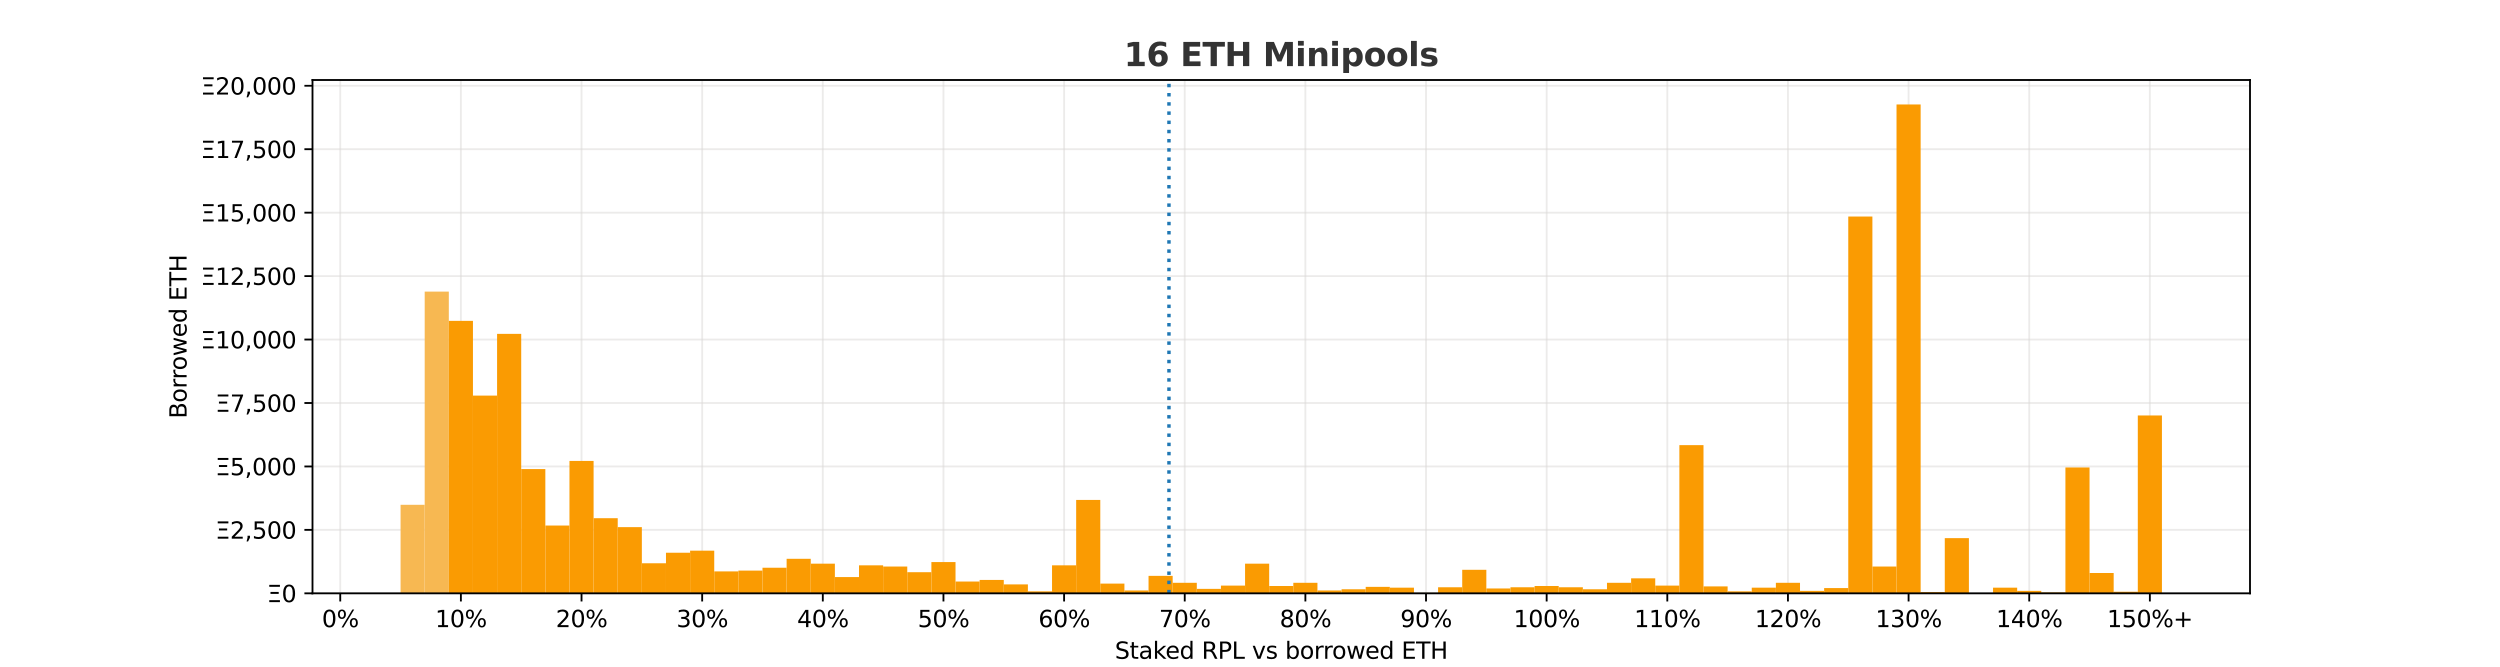 <?xml version="1.0" encoding="utf-8" standalone="no"?>
<!DOCTYPE svg PUBLIC "-//W3C//DTD SVG 1.1//EN"
  "http://www.w3.org/Graphics/SVG/1.1/DTD/svg11.dtd">
<svg xmlns:xlink="http://www.w3.org/1999/xlink" width="1080pt" height="288pt" viewBox="0 0 1080 288" xmlns="http://www.w3.org/2000/svg" version="1.1">
 <defs>
  <style type="text/css">*{stroke-linejoin: round; stroke-linecap: butt}</style>
 </defs>
 <g id="figure_1">
  <g id="patch_1">
   <path d="M 0 288 
L 1080 288 
L 1080 0 
L 0 0 
z
" style="fill: #ffffff"/>
  </g>
  <g id="axes_1">
   <g id="patch_2">
    <path d="M 135 256.32 
L 972 256.32 
L 972 34.56 
L 135 34.56 
z
" style="fill: #ffffff"/>
   </g>
   <g id="matplotlib.axis_1">
    <g id="xtick_1">
     <g id="line2d_1">
      <path d="M 146.987 256.32 
L 146.987 34.56 
" clip-path="url(#p60880e0bb3)" style="fill: none; stroke: #dad8d7; stroke-opacity: 0.5; stroke-width: 0.8; stroke-linecap: square"/>
     </g>
     <g id="line2d_2">
      <defs>
       <path id="mceda95fc60" d="M 0 0 
L 0 3.5 
" style="stroke: #000000; stroke-width: 0.8"/>
      </defs>
      <g>
       <use xlink:href="#mceda95fc60" x="146.987" y="256.32" style="stroke: #000000; stroke-width: 0.8"/>
      </g>
     </g>
     <g id="text_1">
      <!-- 0% -->
      <g transform="translate(139.055 270.918)scale(0.1 -0.1)">
       <defs>
        <path id="DejaVuSans-30" d="M 2034 4250 
Q 1547 4250 1301 3770 
Q 1056 3291 1056 2328 
Q 1056 1369 1301 889 
Q 1547 409 2034 409 
Q 2525 409 2770 889 
Q 3016 1369 3016 2328 
Q 3016 3291 2770 3770 
Q 2525 4250 2034 4250 
z
M 2034 4750 
Q 2819 4750 3233 4129 
Q 3647 3509 3647 2328 
Q 3647 1150 3233 529 
Q 2819 -91 2034 -91 
Q 1250 -91 836 529 
Q 422 1150 422 2328 
Q 422 3509 836 4129 
Q 1250 4750 2034 4750 
z
" transform="scale(0.016)"/>
        <path id="DejaVuSans-25" d="M 4653 2053 
Q 4381 2053 4226 1822 
Q 4072 1591 4072 1178 
Q 4072 772 4226 539 
Q 4381 306 4653 306 
Q 4919 306 5073 539 
Q 5228 772 5228 1178 
Q 5228 1588 5073 1820 
Q 4919 2053 4653 2053 
z
M 4653 2450 
Q 5147 2450 5437 2106 
Q 5728 1763 5728 1178 
Q 5728 594 5436 251 
Q 5144 -91 4653 -91 
Q 4153 -91 3862 251 
Q 3572 594 3572 1178 
Q 3572 1766 3864 2108 
Q 4156 2450 4653 2450 
z
M 1428 4353 
Q 1159 4353 1004 4120 
Q 850 3888 850 3481 
Q 850 3069 1003 2837 
Q 1156 2606 1428 2606 
Q 1700 2606 1854 2837 
Q 2009 3069 2009 3481 
Q 2009 3884 1853 4118 
Q 1697 4353 1428 4353 
z
M 4250 4750 
L 4750 4750 
L 1831 -91 
L 1331 -91 
L 4250 4750 
z
M 1428 4750 
Q 1922 4750 2215 4408 
Q 2509 4066 2509 3481 
Q 2509 2891 2217 2550 
Q 1925 2209 1428 2209 
Q 931 2209 642 2551 
Q 353 2894 353 3481 
Q 353 4063 643 4406 
Q 934 4750 1428 4750 
z
" transform="scale(0.016)"/>
       </defs>
       <use xlink:href="#DejaVuSans-30"/>
       <use xlink:href="#DejaVuSans-25" x="63.623"/>
      </g>
     </g>
    </g>
    <g id="xtick_2">
     <g id="line2d_3">
      <path d="M 199.104 256.32 
L 199.104 34.56 
" clip-path="url(#p60880e0bb3)" style="fill: none; stroke: #dad8d7; stroke-opacity: 0.5; stroke-width: 0.8; stroke-linecap: square"/>
     </g>
     <g id="line2d_4">
      <g>
       <use xlink:href="#mceda95fc60" x="199.104" y="256.32" style="stroke: #000000; stroke-width: 0.8"/>
      </g>
     </g>
     <g id="text_2">
      <!-- 10% -->
      <g transform="translate(187.991 270.918)scale(0.1 -0.1)">
       <defs>
        <path id="DejaVuSans-31" d="M 794 531 
L 1825 531 
L 1825 4091 
L 703 3866 
L 703 4441 
L 1819 4666 
L 2450 4666 
L 2450 531 
L 3481 531 
L 3481 0 
L 794 0 
L 794 531 
z
" transform="scale(0.016)"/>
       </defs>
       <use xlink:href="#DejaVuSans-31"/>
       <use xlink:href="#DejaVuSans-30" x="63.623"/>
       <use xlink:href="#DejaVuSans-25" x="127.246"/>
      </g>
     </g>
    </g>
    <g id="xtick_3">
     <g id="line2d_5">
      <path d="M 251.221 256.32 
L 251.221 34.56 
" clip-path="url(#p60880e0bb3)" style="fill: none; stroke: #dad8d7; stroke-opacity: 0.5; stroke-width: 0.8; stroke-linecap: square"/>
     </g>
     <g id="line2d_6">
      <g>
       <use xlink:href="#mceda95fc60" x="251.221" y="256.32" style="stroke: #000000; stroke-width: 0.8"/>
      </g>
     </g>
     <g id="text_3">
      <!-- 20% -->
      <g transform="translate(240.108 270.918)scale(0.1 -0.1)">
       <defs>
        <path id="DejaVuSans-32" d="M 1228 531 
L 3431 531 
L 3431 0 
L 469 0 
L 469 531 
Q 828 903 1448 1529 
Q 2069 2156 2228 2338 
Q 2531 2678 2651 2914 
Q 2772 3150 2772 3378 
Q 2772 3750 2511 3984 
Q 2250 4219 1831 4219 
Q 1534 4219 1204 4116 
Q 875 4013 500 3803 
L 500 4441 
Q 881 4594 1212 4672 
Q 1544 4750 1819 4750 
Q 2544 4750 2975 4387 
Q 3406 4025 3406 3419 
Q 3406 3131 3298 2873 
Q 3191 2616 2906 2266 
Q 2828 2175 2409 1742 
Q 1991 1309 1228 531 
z
" transform="scale(0.016)"/>
       </defs>
       <use xlink:href="#DejaVuSans-32"/>
       <use xlink:href="#DejaVuSans-30" x="63.623"/>
       <use xlink:href="#DejaVuSans-25" x="127.246"/>
      </g>
     </g>
    </g>
    <g id="xtick_4">
     <g id="line2d_7">
      <path d="M 303.338 256.32 
L 303.338 34.56 
" clip-path="url(#p60880e0bb3)" style="fill: none; stroke: #dad8d7; stroke-opacity: 0.5; stroke-width: 0.8; stroke-linecap: square"/>
     </g>
     <g id="line2d_8">
      <g>
       <use xlink:href="#mceda95fc60" x="303.338" y="256.32" style="stroke: #000000; stroke-width: 0.8"/>
      </g>
     </g>
     <g id="text_4">
      <!-- 30% -->
      <g transform="translate(292.225 270.918)scale(0.1 -0.1)">
       <defs>
        <path id="DejaVuSans-33" d="M 2597 2516 
Q 3050 2419 3304 2112 
Q 3559 1806 3559 1356 
Q 3559 666 3084 287 
Q 2609 -91 1734 -91 
Q 1441 -91 1130 -33 
Q 819 25 488 141 
L 488 750 
Q 750 597 1062 519 
Q 1375 441 1716 441 
Q 2309 441 2620 675 
Q 2931 909 2931 1356 
Q 2931 1769 2642 2001 
Q 2353 2234 1838 2234 
L 1294 2234 
L 1294 2753 
L 1863 2753 
Q 2328 2753 2575 2939 
Q 2822 3125 2822 3475 
Q 2822 3834 2567 4026 
Q 2313 4219 1838 4219 
Q 1578 4219 1281 4162 
Q 984 4106 628 3988 
L 628 4550 
Q 988 4650 1302 4700 
Q 1616 4750 1894 4750 
Q 2613 4750 3031 4423 
Q 3450 4097 3450 3541 
Q 3450 3153 3228 2886 
Q 3006 2619 2597 2516 
z
" transform="scale(0.016)"/>
       </defs>
       <use xlink:href="#DejaVuSans-33"/>
       <use xlink:href="#DejaVuSans-30" x="63.623"/>
       <use xlink:href="#DejaVuSans-25" x="127.246"/>
      </g>
     </g>
    </g>
    <g id="xtick_5">
     <g id="line2d_9">
      <path d="M 355.455 256.32 
L 355.455 34.56 
" clip-path="url(#p60880e0bb3)" style="fill: none; stroke: #dad8d7; stroke-opacity: 0.5; stroke-width: 0.8; stroke-linecap: square"/>
     </g>
     <g id="line2d_10">
      <g>
       <use xlink:href="#mceda95fc60" x="355.455" y="256.32" style="stroke: #000000; stroke-width: 0.8"/>
      </g>
     </g>
     <g id="text_5">
      <!-- 40% -->
      <g transform="translate(344.342 270.918)scale(0.1 -0.1)">
       <defs>
        <path id="DejaVuSans-34" d="M 2419 4116 
L 825 1625 
L 2419 1625 
L 2419 4116 
z
M 2253 4666 
L 3047 4666 
L 3047 1625 
L 3713 1625 
L 3713 1100 
L 3047 1100 
L 3047 0 
L 2419 0 
L 2419 1100 
L 313 1100 
L 313 1709 
L 2253 4666 
z
" transform="scale(0.016)"/>
       </defs>
       <use xlink:href="#DejaVuSans-34"/>
       <use xlink:href="#DejaVuSans-30" x="63.623"/>
       <use xlink:href="#DejaVuSans-25" x="127.246"/>
      </g>
     </g>
    </g>
    <g id="xtick_6">
     <g id="line2d_11">
      <path d="M 407.572 256.32 
L 407.572 34.56 
" clip-path="url(#p60880e0bb3)" style="fill: none; stroke: #dad8d7; stroke-opacity: 0.5; stroke-width: 0.8; stroke-linecap: square"/>
     </g>
     <g id="line2d_12">
      <g>
       <use xlink:href="#mceda95fc60" x="407.572" y="256.32" style="stroke: #000000; stroke-width: 0.8"/>
      </g>
     </g>
     <g id="text_6">
      <!-- 50% -->
      <g transform="translate(396.459 270.918)scale(0.1 -0.1)">
       <defs>
        <path id="DejaVuSans-35" d="M 691 4666 
L 3169 4666 
L 3169 4134 
L 1269 4134 
L 1269 2991 
Q 1406 3038 1543 3061 
Q 1681 3084 1819 3084 
Q 2600 3084 3056 2656 
Q 3513 2228 3513 1497 
Q 3513 744 3044 326 
Q 2575 -91 1722 -91 
Q 1428 -91 1123 -41 
Q 819 9 494 109 
L 494 744 
Q 775 591 1075 516 
Q 1375 441 1709 441 
Q 2250 441 2565 725 
Q 2881 1009 2881 1497 
Q 2881 1984 2565 2268 
Q 2250 2553 1709 2553 
Q 1456 2553 1204 2497 
Q 953 2441 691 2322 
L 691 4666 
z
" transform="scale(0.016)"/>
       </defs>
       <use xlink:href="#DejaVuSans-35"/>
       <use xlink:href="#DejaVuSans-30" x="63.623"/>
       <use xlink:href="#DejaVuSans-25" x="127.246"/>
      </g>
     </g>
    </g>
    <g id="xtick_7">
     <g id="line2d_13">
      <path d="M 459.689 256.32 
L 459.689 34.56 
" clip-path="url(#p60880e0bb3)" style="fill: none; stroke: #dad8d7; stroke-opacity: 0.5; stroke-width: 0.8; stroke-linecap: square"/>
     </g>
     <g id="line2d_14">
      <g>
       <use xlink:href="#mceda95fc60" x="459.689" y="256.32" style="stroke: #000000; stroke-width: 0.8"/>
      </g>
     </g>
     <g id="text_7">
      <!-- 60% -->
      <g transform="translate(448.576 270.918)scale(0.1 -0.1)">
       <defs>
        <path id="DejaVuSans-36" d="M 2113 2584 
Q 1688 2584 1439 2293 
Q 1191 2003 1191 1497 
Q 1191 994 1439 701 
Q 1688 409 2113 409 
Q 2538 409 2786 701 
Q 3034 994 3034 1497 
Q 3034 2003 2786 2293 
Q 2538 2584 2113 2584 
z
M 3366 4563 
L 3366 3988 
Q 3128 4100 2886 4159 
Q 2644 4219 2406 4219 
Q 1781 4219 1451 3797 
Q 1122 3375 1075 2522 
Q 1259 2794 1537 2939 
Q 1816 3084 2150 3084 
Q 2853 3084 3261 2657 
Q 3669 2231 3669 1497 
Q 3669 778 3244 343 
Q 2819 -91 2113 -91 
Q 1303 -91 875 529 
Q 447 1150 447 2328 
Q 447 3434 972 4092 
Q 1497 4750 2381 4750 
Q 2619 4750 2861 4703 
Q 3103 4656 3366 4563 
z
" transform="scale(0.016)"/>
       </defs>
       <use xlink:href="#DejaVuSans-36"/>
       <use xlink:href="#DejaVuSans-30" x="63.623"/>
       <use xlink:href="#DejaVuSans-25" x="127.246"/>
      </g>
     </g>
    </g>
    <g id="xtick_8">
     <g id="line2d_15">
      <path d="M 511.806 256.32 
L 511.806 34.56 
" clip-path="url(#p60880e0bb3)" style="fill: none; stroke: #dad8d7; stroke-opacity: 0.5; stroke-width: 0.8; stroke-linecap: square"/>
     </g>
     <g id="line2d_16">
      <g>
       <use xlink:href="#mceda95fc60" x="511.806" y="256.32" style="stroke: #000000; stroke-width: 0.8"/>
      </g>
     </g>
     <g id="text_8">
      <!-- 70% -->
      <g transform="translate(500.693 270.918)scale(0.1 -0.1)">
       <defs>
        <path id="DejaVuSans-37" d="M 525 4666 
L 3525 4666 
L 3525 4397 
L 1831 0 
L 1172 0 
L 2766 4134 
L 525 4134 
L 525 4666 
z
" transform="scale(0.016)"/>
       </defs>
       <use xlink:href="#DejaVuSans-37"/>
       <use xlink:href="#DejaVuSans-30" x="63.623"/>
       <use xlink:href="#DejaVuSans-25" x="127.246"/>
      </g>
     </g>
    </g>
    <g id="xtick_9">
     <g id="line2d_17">
      <path d="M 563.923 256.32 
L 563.923 34.56 
" clip-path="url(#p60880e0bb3)" style="fill: none; stroke: #dad8d7; stroke-opacity: 0.5; stroke-width: 0.8; stroke-linecap: square"/>
     </g>
     <g id="line2d_18">
      <g>
       <use xlink:href="#mceda95fc60" x="563.923" y="256.32" style="stroke: #000000; stroke-width: 0.8"/>
      </g>
     </g>
     <g id="text_9">
      <!-- 80% -->
      <g transform="translate(552.81 270.918)scale(0.1 -0.1)">
       <defs>
        <path id="DejaVuSans-38" d="M 2034 2216 
Q 1584 2216 1326 1975 
Q 1069 1734 1069 1313 
Q 1069 891 1326 650 
Q 1584 409 2034 409 
Q 2484 409 2743 651 
Q 3003 894 3003 1313 
Q 3003 1734 2745 1975 
Q 2488 2216 2034 2216 
z
M 1403 2484 
Q 997 2584 770 2862 
Q 544 3141 544 3541 
Q 544 4100 942 4425 
Q 1341 4750 2034 4750 
Q 2731 4750 3128 4425 
Q 3525 4100 3525 3541 
Q 3525 3141 3298 2862 
Q 3072 2584 2669 2484 
Q 3125 2378 3379 2068 
Q 3634 1759 3634 1313 
Q 3634 634 3220 271 
Q 2806 -91 2034 -91 
Q 1263 -91 848 271 
Q 434 634 434 1313 
Q 434 1759 690 2068 
Q 947 2378 1403 2484 
z
M 1172 3481 
Q 1172 3119 1398 2916 
Q 1625 2713 2034 2713 
Q 2441 2713 2670 2916 
Q 2900 3119 2900 3481 
Q 2900 3844 2670 4047 
Q 2441 4250 2034 4250 
Q 1625 4250 1398 4047 
Q 1172 3844 1172 3481 
z
" transform="scale(0.016)"/>
       </defs>
       <use xlink:href="#DejaVuSans-38"/>
       <use xlink:href="#DejaVuSans-30" x="63.623"/>
       <use xlink:href="#DejaVuSans-25" x="127.246"/>
      </g>
     </g>
    </g>
    <g id="xtick_10">
     <g id="line2d_19">
      <path d="M 616.04 256.32 
L 616.04 34.56 
" clip-path="url(#p60880e0bb3)" style="fill: none; stroke: #dad8d7; stroke-opacity: 0.5; stroke-width: 0.8; stroke-linecap: square"/>
     </g>
     <g id="line2d_20">
      <g>
       <use xlink:href="#mceda95fc60" x="616.04" y="256.32" style="stroke: #000000; stroke-width: 0.8"/>
      </g>
     </g>
     <g id="text_10">
      <!-- 90% -->
      <g transform="translate(604.927 270.918)scale(0.1 -0.1)">
       <defs>
        <path id="DejaVuSans-39" d="M 703 97 
L 703 672 
Q 941 559 1184 500 
Q 1428 441 1663 441 
Q 2288 441 2617 861 
Q 2947 1281 2994 2138 
Q 2813 1869 2534 1725 
Q 2256 1581 1919 1581 
Q 1219 1581 811 2004 
Q 403 2428 403 3163 
Q 403 3881 828 4315 
Q 1253 4750 1959 4750 
Q 2769 4750 3195 4129 
Q 3622 3509 3622 2328 
Q 3622 1225 3098 567 
Q 2575 -91 1691 -91 
Q 1453 -91 1209 -44 
Q 966 3 703 97 
z
M 1959 2075 
Q 2384 2075 2632 2365 
Q 2881 2656 2881 3163 
Q 2881 3666 2632 3958 
Q 2384 4250 1959 4250 
Q 1534 4250 1286 3958 
Q 1038 3666 1038 3163 
Q 1038 2656 1286 2365 
Q 1534 2075 1959 2075 
z
" transform="scale(0.016)"/>
       </defs>
       <use xlink:href="#DejaVuSans-39"/>
       <use xlink:href="#DejaVuSans-30" x="63.623"/>
       <use xlink:href="#DejaVuSans-25" x="127.246"/>
      </g>
     </g>
    </g>
    <g id="xtick_11">
     <g id="line2d_21">
      <path d="M 668.158 256.32 
L 668.158 34.56 
" clip-path="url(#p60880e0bb3)" style="fill: none; stroke: #dad8d7; stroke-opacity: 0.5; stroke-width: 0.8; stroke-linecap: square"/>
     </g>
     <g id="line2d_22">
      <g>
       <use xlink:href="#mceda95fc60" x="668.158" y="256.32" style="stroke: #000000; stroke-width: 0.8"/>
      </g>
     </g>
     <g id="text_11">
      <!-- 100% -->
      <g transform="translate(653.863 270.918)scale(0.1 -0.1)">
       <use xlink:href="#DejaVuSans-31"/>
       <use xlink:href="#DejaVuSans-30" x="63.623"/>
       <use xlink:href="#DejaVuSans-30" x="127.246"/>
       <use xlink:href="#DejaVuSans-25" x="190.869"/>
      </g>
     </g>
    </g>
    <g id="xtick_12">
     <g id="line2d_23">
      <path d="M 720.275 256.32 
L 720.275 34.56 
" clip-path="url(#p60880e0bb3)" style="fill: none; stroke: #dad8d7; stroke-opacity: 0.5; stroke-width: 0.8; stroke-linecap: square"/>
     </g>
     <g id="line2d_24">
      <g>
       <use xlink:href="#mceda95fc60" x="720.275" y="256.32" style="stroke: #000000; stroke-width: 0.8"/>
      </g>
     </g>
     <g id="text_12">
      <!-- 110% -->
      <g transform="translate(705.98 270.918)scale(0.1 -0.1)">
       <use xlink:href="#DejaVuSans-31"/>
       <use xlink:href="#DejaVuSans-31" x="63.623"/>
       <use xlink:href="#DejaVuSans-30" x="127.246"/>
       <use xlink:href="#DejaVuSans-25" x="190.869"/>
      </g>
     </g>
    </g>
    <g id="xtick_13">
     <g id="line2d_25">
      <path d="M 772.392 256.32 
L 772.392 34.56 
" clip-path="url(#p60880e0bb3)" style="fill: none; stroke: #dad8d7; stroke-opacity: 0.5; stroke-width: 0.8; stroke-linecap: square"/>
     </g>
     <g id="line2d_26">
      <g>
       <use xlink:href="#mceda95fc60" x="772.392" y="256.32" style="stroke: #000000; stroke-width: 0.8"/>
      </g>
     </g>
     <g id="text_13">
      <!-- 120% -->
      <g transform="translate(758.097 270.918)scale(0.1 -0.1)">
       <use xlink:href="#DejaVuSans-31"/>
       <use xlink:href="#DejaVuSans-32" x="63.623"/>
       <use xlink:href="#DejaVuSans-30" x="127.246"/>
       <use xlink:href="#DejaVuSans-25" x="190.869"/>
      </g>
     </g>
    </g>
    <g id="xtick_14">
     <g id="line2d_27">
      <path d="M 824.509 256.32 
L 824.509 34.56 
" clip-path="url(#p60880e0bb3)" style="fill: none; stroke: #dad8d7; stroke-opacity: 0.5; stroke-width: 0.8; stroke-linecap: square"/>
     </g>
     <g id="line2d_28">
      <g>
       <use xlink:href="#mceda95fc60" x="824.509" y="256.32" style="stroke: #000000; stroke-width: 0.8"/>
      </g>
     </g>
     <g id="text_14">
      <!-- 130% -->
      <g transform="translate(810.214 270.918)scale(0.1 -0.1)">
       <use xlink:href="#DejaVuSans-31"/>
       <use xlink:href="#DejaVuSans-33" x="63.623"/>
       <use xlink:href="#DejaVuSans-30" x="127.246"/>
       <use xlink:href="#DejaVuSans-25" x="190.869"/>
      </g>
     </g>
    </g>
    <g id="xtick_15">
     <g id="line2d_29">
      <path d="M 876.626 256.32 
L 876.626 34.56 
" clip-path="url(#p60880e0bb3)" style="fill: none; stroke: #dad8d7; stroke-opacity: 0.5; stroke-width: 0.8; stroke-linecap: square"/>
     </g>
     <g id="line2d_30">
      <g>
       <use xlink:href="#mceda95fc60" x="876.626" y="256.32" style="stroke: #000000; stroke-width: 0.8"/>
      </g>
     </g>
     <g id="text_15">
      <!-- 140% -->
      <g transform="translate(862.331 270.918)scale(0.1 -0.1)">
       <use xlink:href="#DejaVuSans-31"/>
       <use xlink:href="#DejaVuSans-34" x="63.623"/>
       <use xlink:href="#DejaVuSans-30" x="127.246"/>
       <use xlink:href="#DejaVuSans-25" x="190.869"/>
      </g>
     </g>
    </g>
    <g id="xtick_16">
     <g id="line2d_31">
      <path d="M 928.743 256.32 
L 928.743 34.56 
" clip-path="url(#p60880e0bb3)" style="fill: none; stroke: #dad8d7; stroke-opacity: 0.5; stroke-width: 0.8; stroke-linecap: square"/>
     </g>
     <g id="line2d_32">
      <g>
       <use xlink:href="#mceda95fc60" x="928.743" y="256.32" style="stroke: #000000; stroke-width: 0.8"/>
      </g>
     </g>
     <g id="text_16">
      <!-- 150%+ -->
      <g transform="translate(910.258 270.918)scale(0.1 -0.1)">
       <defs>
        <path id="DejaVuSans-2b" d="M 2944 4013 
L 2944 2272 
L 4684 2272 
L 4684 1741 
L 2944 1741 
L 2944 0 
L 2419 0 
L 2419 1741 
L 678 1741 
L 678 2272 
L 2419 2272 
L 2419 4013 
L 2944 4013 
z
" transform="scale(0.016)"/>
       </defs>
       <use xlink:href="#DejaVuSans-31"/>
       <use xlink:href="#DejaVuSans-35" x="63.623"/>
       <use xlink:href="#DejaVuSans-30" x="127.246"/>
       <use xlink:href="#DejaVuSans-25" x="190.869"/>
       <use xlink:href="#DejaVuSans-2b" x="285.889"/>
      </g>
     </g>
    </g>
    <g id="text_17">
     <!-- Staked RPL vs borrowed ETH -->
     <g transform="translate(481.624 284.597)scale(0.1 -0.1)">
      <defs>
       <path id="DejaVuSans-53" d="M 3425 4513 
L 3425 3897 
Q 3066 4069 2747 4153 
Q 2428 4238 2131 4238 
Q 1616 4238 1336 4038 
Q 1056 3838 1056 3469 
Q 1056 3159 1242 3001 
Q 1428 2844 1947 2747 
L 2328 2669 
Q 3034 2534 3370 2195 
Q 3706 1856 3706 1288 
Q 3706 609 3251 259 
Q 2797 -91 1919 -91 
Q 1588 -91 1214 -16 
Q 841 59 441 206 
L 441 856 
Q 825 641 1194 531 
Q 1563 422 1919 422 
Q 2459 422 2753 634 
Q 3047 847 3047 1241 
Q 3047 1584 2836 1778 
Q 2625 1972 2144 2069 
L 1759 2144 
Q 1053 2284 737 2584 
Q 422 2884 422 3419 
Q 422 4038 858 4394 
Q 1294 4750 2059 4750 
Q 2388 4750 2728 4690 
Q 3069 4631 3425 4513 
z
" transform="scale(0.016)"/>
       <path id="DejaVuSans-74" d="M 1172 4494 
L 1172 3500 
L 2356 3500 
L 2356 3053 
L 1172 3053 
L 1172 1153 
Q 1172 725 1289 603 
Q 1406 481 1766 481 
L 2356 481 
L 2356 0 
L 1766 0 
Q 1100 0 847 248 
Q 594 497 594 1153 
L 594 3053 
L 172 3053 
L 172 3500 
L 594 3500 
L 594 4494 
L 1172 4494 
z
" transform="scale(0.016)"/>
       <path id="DejaVuSans-61" d="M 2194 1759 
Q 1497 1759 1228 1600 
Q 959 1441 959 1056 
Q 959 750 1161 570 
Q 1363 391 1709 391 
Q 2188 391 2477 730 
Q 2766 1069 2766 1631 
L 2766 1759 
L 2194 1759 
z
M 3341 1997 
L 3341 0 
L 2766 0 
L 2766 531 
Q 2569 213 2275 61 
Q 1981 -91 1556 -91 
Q 1019 -91 701 211 
Q 384 513 384 1019 
Q 384 1609 779 1909 
Q 1175 2209 1959 2209 
L 2766 2209 
L 2766 2266 
Q 2766 2663 2505 2880 
Q 2244 3097 1772 3097 
Q 1472 3097 1187 3025 
Q 903 2953 641 2809 
L 641 3341 
Q 956 3463 1253 3523 
Q 1550 3584 1831 3584 
Q 2591 3584 2966 3190 
Q 3341 2797 3341 1997 
z
" transform="scale(0.016)"/>
       <path id="DejaVuSans-6b" d="M 581 4863 
L 1159 4863 
L 1159 1991 
L 2875 3500 
L 3609 3500 
L 1753 1863 
L 3688 0 
L 2938 0 
L 1159 1709 
L 1159 0 
L 581 0 
L 581 4863 
z
" transform="scale(0.016)"/>
       <path id="DejaVuSans-65" d="M 3597 1894 
L 3597 1613 
L 953 1613 
Q 991 1019 1311 708 
Q 1631 397 2203 397 
Q 2534 397 2845 478 
Q 3156 559 3463 722 
L 3463 178 
Q 3153 47 2828 -22 
Q 2503 -91 2169 -91 
Q 1331 -91 842 396 
Q 353 884 353 1716 
Q 353 2575 817 3079 
Q 1281 3584 2069 3584 
Q 2775 3584 3186 3129 
Q 3597 2675 3597 1894 
z
M 3022 2063 
Q 3016 2534 2758 2815 
Q 2500 3097 2075 3097 
Q 1594 3097 1305 2825 
Q 1016 2553 972 2059 
L 3022 2063 
z
" transform="scale(0.016)"/>
       <path id="DejaVuSans-64" d="M 2906 2969 
L 2906 4863 
L 3481 4863 
L 3481 0 
L 2906 0 
L 2906 525 
Q 2725 213 2448 61 
Q 2172 -91 1784 -91 
Q 1150 -91 751 415 
Q 353 922 353 1747 
Q 353 2572 751 3078 
Q 1150 3584 1784 3584 
Q 2172 3584 2448 3432 
Q 2725 3281 2906 2969 
z
M 947 1747 
Q 947 1113 1208 752 
Q 1469 391 1925 391 
Q 2381 391 2643 752 
Q 2906 1113 2906 1747 
Q 2906 2381 2643 2742 
Q 2381 3103 1925 3103 
Q 1469 3103 1208 2742 
Q 947 2381 947 1747 
z
" transform="scale(0.016)"/>
       <path id="DejaVuSans-20" transform="scale(0.016)"/>
       <path id="DejaVuSans-52" d="M 2841 2188 
Q 3044 2119 3236 1894 
Q 3428 1669 3622 1275 
L 4263 0 
L 3584 0 
L 2988 1197 
Q 2756 1666 2539 1819 
Q 2322 1972 1947 1972 
L 1259 1972 
L 1259 0 
L 628 0 
L 628 4666 
L 2053 4666 
Q 2853 4666 3247 4331 
Q 3641 3997 3641 3322 
Q 3641 2881 3436 2590 
Q 3231 2300 2841 2188 
z
M 1259 4147 
L 1259 2491 
L 2053 2491 
Q 2509 2491 2742 2702 
Q 2975 2913 2975 3322 
Q 2975 3731 2742 3939 
Q 2509 4147 2053 4147 
L 1259 4147 
z
" transform="scale(0.016)"/>
       <path id="DejaVuSans-50" d="M 1259 4147 
L 1259 2394 
L 2053 2394 
Q 2494 2394 2734 2622 
Q 2975 2850 2975 3272 
Q 2975 3691 2734 3919 
Q 2494 4147 2053 4147 
L 1259 4147 
z
M 628 4666 
L 2053 4666 
Q 2838 4666 3239 4311 
Q 3641 3956 3641 3272 
Q 3641 2581 3239 2228 
Q 2838 1875 2053 1875 
L 1259 1875 
L 1259 0 
L 628 0 
L 628 4666 
z
" transform="scale(0.016)"/>
       <path id="DejaVuSans-4c" d="M 628 4666 
L 1259 4666 
L 1259 531 
L 3531 531 
L 3531 0 
L 628 0 
L 628 4666 
z
" transform="scale(0.016)"/>
       <path id="DejaVuSans-76" d="M 191 3500 
L 800 3500 
L 1894 563 
L 2988 3500 
L 3597 3500 
L 2284 0 
L 1503 0 
L 191 3500 
z
" transform="scale(0.016)"/>
       <path id="DejaVuSans-73" d="M 2834 3397 
L 2834 2853 
Q 2591 2978 2328 3040 
Q 2066 3103 1784 3103 
Q 1356 3103 1142 2972 
Q 928 2841 928 2578 
Q 928 2378 1081 2264 
Q 1234 2150 1697 2047 
L 1894 2003 
Q 2506 1872 2764 1633 
Q 3022 1394 3022 966 
Q 3022 478 2636 193 
Q 2250 -91 1575 -91 
Q 1294 -91 989 -36 
Q 684 19 347 128 
L 347 722 
Q 666 556 975 473 
Q 1284 391 1588 391 
Q 1994 391 2212 530 
Q 2431 669 2431 922 
Q 2431 1156 2273 1281 
Q 2116 1406 1581 1522 
L 1381 1569 
Q 847 1681 609 1914 
Q 372 2147 372 2553 
Q 372 3047 722 3315 
Q 1072 3584 1716 3584 
Q 2034 3584 2315 3537 
Q 2597 3491 2834 3397 
z
" transform="scale(0.016)"/>
       <path id="DejaVuSans-62" d="M 3116 1747 
Q 3116 2381 2855 2742 
Q 2594 3103 2138 3103 
Q 1681 3103 1420 2742 
Q 1159 2381 1159 1747 
Q 1159 1113 1420 752 
Q 1681 391 2138 391 
Q 2594 391 2855 752 
Q 3116 1113 3116 1747 
z
M 1159 2969 
Q 1341 3281 1617 3432 
Q 1894 3584 2278 3584 
Q 2916 3584 3314 3078 
Q 3713 2572 3713 1747 
Q 3713 922 3314 415 
Q 2916 -91 2278 -91 
Q 1894 -91 1617 61 
Q 1341 213 1159 525 
L 1159 0 
L 581 0 
L 581 4863 
L 1159 4863 
L 1159 2969 
z
" transform="scale(0.016)"/>
       <path id="DejaVuSans-6f" d="M 1959 3097 
Q 1497 3097 1228 2736 
Q 959 2375 959 1747 
Q 959 1119 1226 758 
Q 1494 397 1959 397 
Q 2419 397 2687 759 
Q 2956 1122 2956 1747 
Q 2956 2369 2687 2733 
Q 2419 3097 1959 3097 
z
M 1959 3584 
Q 2709 3584 3137 3096 
Q 3566 2609 3566 1747 
Q 3566 888 3137 398 
Q 2709 -91 1959 -91 
Q 1206 -91 779 398 
Q 353 888 353 1747 
Q 353 2609 779 3096 
Q 1206 3584 1959 3584 
z
" transform="scale(0.016)"/>
       <path id="DejaVuSans-72" d="M 2631 2963 
Q 2534 3019 2420 3045 
Q 2306 3072 2169 3072 
Q 1681 3072 1420 2755 
Q 1159 2438 1159 1844 
L 1159 0 
L 581 0 
L 581 3500 
L 1159 3500 
L 1159 2956 
Q 1341 3275 1631 3429 
Q 1922 3584 2338 3584 
Q 2397 3584 2469 3576 
Q 2541 3569 2628 3553 
L 2631 2963 
z
" transform="scale(0.016)"/>
       <path id="DejaVuSans-77" d="M 269 3500 
L 844 3500 
L 1563 769 
L 2278 3500 
L 2956 3500 
L 3675 769 
L 4391 3500 
L 4966 3500 
L 4050 0 
L 3372 0 
L 2619 2869 
L 1863 0 
L 1184 0 
L 269 3500 
z
" transform="scale(0.016)"/>
       <path id="DejaVuSans-45" d="M 628 4666 
L 3578 4666 
L 3578 4134 
L 1259 4134 
L 1259 2753 
L 3481 2753 
L 3481 2222 
L 1259 2222 
L 1259 531 
L 3634 531 
L 3634 0 
L 628 0 
L 628 4666 
z
" transform="scale(0.016)"/>
       <path id="DejaVuSans-54" d="M -19 4666 
L 3928 4666 
L 3928 4134 
L 2272 4134 
L 2272 0 
L 1638 0 
L 1638 4134 
L -19 4134 
L -19 4666 
z
" transform="scale(0.016)"/>
       <path id="DejaVuSans-48" d="M 628 4666 
L 1259 4666 
L 1259 2753 
L 3553 2753 
L 3553 4666 
L 4184 4666 
L 4184 0 
L 3553 0 
L 3553 2222 
L 1259 2222 
L 1259 0 
L 628 0 
L 628 4666 
z
" transform="scale(0.016)"/>
      </defs>
      <use xlink:href="#DejaVuSans-53"/>
      <use xlink:href="#DejaVuSans-74" x="63.477"/>
      <use xlink:href="#DejaVuSans-61" x="102.686"/>
      <use xlink:href="#DejaVuSans-6b" x="163.965"/>
      <use xlink:href="#DejaVuSans-65" x="218.25"/>
      <use xlink:href="#DejaVuSans-64" x="279.773"/>
      <use xlink:href="#DejaVuSans-20" x="343.25"/>
      <use xlink:href="#DejaVuSans-52" x="375.037"/>
      <use xlink:href="#DejaVuSans-50" x="444.52"/>
      <use xlink:href="#DejaVuSans-4c" x="504.822"/>
      <use xlink:href="#DejaVuSans-20" x="560.535"/>
      <use xlink:href="#DejaVuSans-76" x="592.322"/>
      <use xlink:href="#DejaVuSans-73" x="651.502"/>
      <use xlink:href="#DejaVuSans-20" x="703.602"/>
      <use xlink:href="#DejaVuSans-62" x="735.389"/>
      <use xlink:href="#DejaVuSans-6f" x="798.865"/>
      <use xlink:href="#DejaVuSans-72" x="860.047"/>
      <use xlink:href="#DejaVuSans-72" x="899.41"/>
      <use xlink:href="#DejaVuSans-6f" x="938.273"/>
      <use xlink:href="#DejaVuSans-77" x="999.455"/>
      <use xlink:href="#DejaVuSans-65" x="1081.242"/>
      <use xlink:href="#DejaVuSans-64" x="1142.766"/>
      <use xlink:href="#DejaVuSans-20" x="1206.242"/>
      <use xlink:href="#DejaVuSans-45" x="1238.029"/>
      <use xlink:href="#DejaVuSans-54" x="1301.213"/>
      <use xlink:href="#DejaVuSans-48" x="1362.297"/>
     </g>
    </g>
   </g>
   <g id="matplotlib.axis_2">
    <g id="ytick_1">
     <g id="line2d_33">
      <path d="M 135 256.32 
L 972 256.32 
" clip-path="url(#p60880e0bb3)" style="fill: none; stroke: #dad8d7; stroke-opacity: 0.5; stroke-width: 0.8; stroke-linecap: square"/>
     </g>
     <g id="line2d_34">
      <defs>
       <path id="maa64ff5e48" d="M 0 0 
L -3.5 0 
" style="stroke: #000000; stroke-width: 0.8"/>
      </defs>
      <g>
       <use xlink:href="#maa64ff5e48" x="135" y="256.32" style="stroke: #000000; stroke-width: 0.8"/>
      </g>
     </g>
     <g id="text_18">
      <!-- Ξ0 -->
      <g transform="translate(115.319 260.119)scale(0.1 -0.1)">
       <defs>
        <path id="DejaVuSans-39e" d="M 956 2753 
L 3178 2753 
L 3178 2222 
L 956 2222 
L 956 2753 
z
M 628 4666 
L 3506 4666 
L 3506 4134 
L 628 4134 
L 628 4666 
z
M 628 531 
L 3506 531 
L 3506 0 
L 628 0 
L 628 531 
z
" transform="scale(0.016)"/>
       </defs>
       <use xlink:href="#DejaVuSans-39e"/>
       <use xlink:href="#DejaVuSans-30" x="63.184"/>
      </g>
     </g>
    </g>
    <g id="ytick_2">
     <g id="line2d_35">
      <path d="M 135 228.911 
L 972 228.911 
" clip-path="url(#p60880e0bb3)" style="fill: none; stroke: #dad8d7; stroke-opacity: 0.5; stroke-width: 0.8; stroke-linecap: square"/>
     </g>
     <g id="line2d_36">
      <g>
       <use xlink:href="#maa64ff5e48" x="135" y="228.911" style="stroke: #000000; stroke-width: 0.8"/>
      </g>
     </g>
     <g id="text_19">
      <!-- Ξ2,500 -->
      <g transform="translate(93.053 232.711)scale(0.1 -0.1)">
       <defs>
        <path id="DejaVuSans-2c" d="M 750 794 
L 1409 794 
L 1409 256 
L 897 -744 
L 494 -744 
L 750 256 
L 750 794 
z
" transform="scale(0.016)"/>
       </defs>
       <use xlink:href="#DejaVuSans-39e"/>
       <use xlink:href="#DejaVuSans-32" x="63.184"/>
       <use xlink:href="#DejaVuSans-2c" x="126.807"/>
       <use xlink:href="#DejaVuSans-35" x="158.594"/>
       <use xlink:href="#DejaVuSans-30" x="222.217"/>
       <use xlink:href="#DejaVuSans-30" x="285.84"/>
      </g>
     </g>
    </g>
    <g id="ytick_3">
     <g id="line2d_37">
      <path d="M 135 201.503 
L 972 201.503 
" clip-path="url(#p60880e0bb3)" style="fill: none; stroke: #dad8d7; stroke-opacity: 0.5; stroke-width: 0.8; stroke-linecap: square"/>
     </g>
     <g id="line2d_38">
      <g>
       <use xlink:href="#maa64ff5e48" x="135" y="201.503" style="stroke: #000000; stroke-width: 0.8"/>
      </g>
     </g>
     <g id="text_20">
      <!-- Ξ5,000 -->
      <g transform="translate(93.053 205.302)scale(0.1 -0.1)">
       <use xlink:href="#DejaVuSans-39e"/>
       <use xlink:href="#DejaVuSans-35" x="63.184"/>
       <use xlink:href="#DejaVuSans-2c" x="126.807"/>
       <use xlink:href="#DejaVuSans-30" x="158.594"/>
       <use xlink:href="#DejaVuSans-30" x="222.217"/>
       <use xlink:href="#DejaVuSans-30" x="285.84"/>
      </g>
     </g>
    </g>
    <g id="ytick_4">
     <g id="line2d_39">
      <path d="M 135 174.094 
L 972 174.094 
" clip-path="url(#p60880e0bb3)" style="fill: none; stroke: #dad8d7; stroke-opacity: 0.5; stroke-width: 0.8; stroke-linecap: square"/>
     </g>
     <g id="line2d_40">
      <g>
       <use xlink:href="#maa64ff5e48" x="135" y="174.094" style="stroke: #000000; stroke-width: 0.8"/>
      </g>
     </g>
     <g id="text_21">
      <!-- Ξ7,500 -->
      <g transform="translate(93.053 177.893)scale(0.1 -0.1)">
       <use xlink:href="#DejaVuSans-39e"/>
       <use xlink:href="#DejaVuSans-37" x="63.184"/>
       <use xlink:href="#DejaVuSans-2c" x="126.807"/>
       <use xlink:href="#DejaVuSans-35" x="158.594"/>
       <use xlink:href="#DejaVuSans-30" x="222.217"/>
       <use xlink:href="#DejaVuSans-30" x="285.84"/>
      </g>
     </g>
    </g>
    <g id="ytick_5">
     <g id="line2d_41">
      <path d="M 135 146.685 
L 972 146.685 
" clip-path="url(#p60880e0bb3)" style="fill: none; stroke: #dad8d7; stroke-opacity: 0.5; stroke-width: 0.8; stroke-linecap: square"/>
     </g>
     <g id="line2d_42">
      <g>
       <use xlink:href="#maa64ff5e48" x="135" y="146.685" style="stroke: #000000; stroke-width: 0.8"/>
      </g>
     </g>
     <g id="text_22">
      <!-- Ξ10,000 -->
      <g transform="translate(86.691 150.485)scale(0.1 -0.1)">
       <use xlink:href="#DejaVuSans-39e"/>
       <use xlink:href="#DejaVuSans-31" x="63.184"/>
       <use xlink:href="#DejaVuSans-30" x="126.807"/>
       <use xlink:href="#DejaVuSans-2c" x="190.43"/>
       <use xlink:href="#DejaVuSans-30" x="222.217"/>
       <use xlink:href="#DejaVuSans-30" x="285.84"/>
       <use xlink:href="#DejaVuSans-30" x="349.463"/>
      </g>
     </g>
    </g>
    <g id="ytick_6">
     <g id="line2d_43">
      <path d="M 135 119.277 
L 972 119.277 
" clip-path="url(#p60880e0bb3)" style="fill: none; stroke: #dad8d7; stroke-opacity: 0.5; stroke-width: 0.8; stroke-linecap: square"/>
     </g>
     <g id="line2d_44">
      <g>
       <use xlink:href="#maa64ff5e48" x="135" y="119.277" style="stroke: #000000; stroke-width: 0.8"/>
      </g>
     </g>
     <g id="text_23">
      <!-- Ξ12,500 -->
      <g transform="translate(86.691 123.076)scale(0.1 -0.1)">
       <use xlink:href="#DejaVuSans-39e"/>
       <use xlink:href="#DejaVuSans-31" x="63.184"/>
       <use xlink:href="#DejaVuSans-32" x="126.807"/>
       <use xlink:href="#DejaVuSans-2c" x="190.43"/>
       <use xlink:href="#DejaVuSans-35" x="222.217"/>
       <use xlink:href="#DejaVuSans-30" x="285.84"/>
       <use xlink:href="#DejaVuSans-30" x="349.463"/>
      </g>
     </g>
    </g>
    <g id="ytick_7">
     <g id="line2d_45">
      <path d="M 135 91.868 
L 972 91.868 
" clip-path="url(#p60880e0bb3)" style="fill: none; stroke: #dad8d7; stroke-opacity: 0.5; stroke-width: 0.8; stroke-linecap: square"/>
     </g>
     <g id="line2d_46">
      <g>
       <use xlink:href="#maa64ff5e48" x="135" y="91.868" style="stroke: #000000; stroke-width: 0.8"/>
      </g>
     </g>
     <g id="text_24">
      <!-- Ξ15,000 -->
      <g transform="translate(86.691 95.667)scale(0.1 -0.1)">
       <use xlink:href="#DejaVuSans-39e"/>
       <use xlink:href="#DejaVuSans-31" x="63.184"/>
       <use xlink:href="#DejaVuSans-35" x="126.807"/>
       <use xlink:href="#DejaVuSans-2c" x="190.43"/>
       <use xlink:href="#DejaVuSans-30" x="222.217"/>
       <use xlink:href="#DejaVuSans-30" x="285.84"/>
       <use xlink:href="#DejaVuSans-30" x="349.463"/>
      </g>
     </g>
    </g>
    <g id="ytick_8">
     <g id="line2d_47">
      <path d="M 135 64.46 
L 972 64.46 
" clip-path="url(#p60880e0bb3)" style="fill: none; stroke: #dad8d7; stroke-opacity: 0.5; stroke-width: 0.8; stroke-linecap: square"/>
     </g>
     <g id="line2d_48">
      <g>
       <use xlink:href="#maa64ff5e48" x="135" y="64.46" style="stroke: #000000; stroke-width: 0.8"/>
      </g>
     </g>
     <g id="text_25">
      <!-- Ξ17,500 -->
      <g transform="translate(86.691 68.259)scale(0.1 -0.1)">
       <use xlink:href="#DejaVuSans-39e"/>
       <use xlink:href="#DejaVuSans-31" x="63.184"/>
       <use xlink:href="#DejaVuSans-37" x="126.807"/>
       <use xlink:href="#DejaVuSans-2c" x="190.43"/>
       <use xlink:href="#DejaVuSans-35" x="222.217"/>
       <use xlink:href="#DejaVuSans-30" x="285.84"/>
       <use xlink:href="#DejaVuSans-30" x="349.463"/>
      </g>
     </g>
    </g>
    <g id="ytick_9">
     <g id="line2d_49">
      <path d="M 135 37.051 
L 972 37.051 
" clip-path="url(#p60880e0bb3)" style="fill: none; stroke: #dad8d7; stroke-opacity: 0.5; stroke-width: 0.8; stroke-linecap: square"/>
     </g>
     <g id="line2d_50">
      <g>
       <use xlink:href="#maa64ff5e48" x="135" y="37.051" style="stroke: #000000; stroke-width: 0.8"/>
      </g>
     </g>
     <g id="text_26">
      <!-- Ξ20,000 -->
      <g transform="translate(86.691 40.85)scale(0.1 -0.1)">
       <use xlink:href="#DejaVuSans-39e"/>
       <use xlink:href="#DejaVuSans-32" x="63.184"/>
       <use xlink:href="#DejaVuSans-30" x="126.807"/>
       <use xlink:href="#DejaVuSans-2c" x="190.43"/>
       <use xlink:href="#DejaVuSans-30" x="222.217"/>
       <use xlink:href="#DejaVuSans-30" x="285.84"/>
       <use xlink:href="#DejaVuSans-30" x="349.463"/>
      </g>
     </g>
    </g>
    <g id="text_27">
     <!-- Borrowed ETH -->
     <g transform="translate(80.611 180.803)rotate(-90)scale(0.1 -0.1)">
      <defs>
       <path id="DejaVuSans-42" d="M 1259 2228 
L 1259 519 
L 2272 519 
Q 2781 519 3026 730 
Q 3272 941 3272 1375 
Q 3272 1813 3026 2020 
Q 2781 2228 2272 2228 
L 1259 2228 
z
M 1259 4147 
L 1259 2741 
L 2194 2741 
Q 2656 2741 2882 2914 
Q 3109 3088 3109 3444 
Q 3109 3797 2882 3972 
Q 2656 4147 2194 4147 
L 1259 4147 
z
M 628 4666 
L 2241 4666 
Q 2963 4666 3353 4366 
Q 3744 4066 3744 3513 
Q 3744 3084 3544 2831 
Q 3344 2578 2956 2516 
Q 3422 2416 3680 2098 
Q 3938 1781 3938 1306 
Q 3938 681 3513 340 
Q 3088 0 2303 0 
L 628 0 
L 628 4666 
z
" transform="scale(0.016)"/>
      </defs>
      <use xlink:href="#DejaVuSans-42"/>
      <use xlink:href="#DejaVuSans-6f" x="68.604"/>
      <use xlink:href="#DejaVuSans-72" x="129.785"/>
      <use xlink:href="#DejaVuSans-72" x="169.148"/>
      <use xlink:href="#DejaVuSans-6f" x="208.012"/>
      <use xlink:href="#DejaVuSans-77" x="269.193"/>
      <use xlink:href="#DejaVuSans-65" x="350.98"/>
      <use xlink:href="#DejaVuSans-64" x="412.504"/>
      <use xlink:href="#DejaVuSans-20" x="475.98"/>
      <use xlink:href="#DejaVuSans-45" x="507.768"/>
      <use xlink:href="#DejaVuSans-54" x="570.951"/>
      <use xlink:href="#DejaVuSans-48" x="632.035"/>
     </g>
    </g>
   </g>
   <g id="patch_3">
    <path d="M 173.045 256.32 
L 183.469 256.32 
L 183.469 218.079 
L 173.045 218.079 
z
" clip-path="url(#p60880e0bb3)" style="fill: #f7b852"/>
   </g>
   <g id="patch_4">
    <path d="M 183.469 256.32 
L 193.892 256.32 
L 193.892 125.986 
L 183.469 125.986 
z
" clip-path="url(#p60880e0bb3)" style="fill: #f7b852"/>
   </g>
   <g id="patch_5">
    <path d="M 193.892 256.32 
L 204.316 256.32 
L 204.316 138.616 
L 193.892 138.616 
z
" clip-path="url(#p60880e0bb3)" style="fill: #fa9b02"/>
   </g>
   <g id="patch_6">
    <path d="M 204.316 256.32 
L 214.739 256.32 
L 214.739 170.893 
L 204.316 170.893 
z
" clip-path="url(#p60880e0bb3)" style="fill: #fa9b02"/>
   </g>
   <g id="patch_7">
    <path d="M 214.739 256.32 
L 225.163 256.32 
L 225.163 144.23 
L 214.739 144.23 
z
" clip-path="url(#p60880e0bb3)" style="fill: #fa9b02"/>
   </g>
   <g id="patch_8">
    <path d="M 225.163 256.32 
L 235.586 256.32 
L 235.586 202.643 
L 225.163 202.643 
z
" clip-path="url(#p60880e0bb3)" style="fill: #fa9b02"/>
   </g>
   <g id="patch_9">
    <path d="M 235.586 256.32 
L 246.009 256.32 
L 246.009 227.026 
L 235.586 227.026 
z
" clip-path="url(#p60880e0bb3)" style="fill: #fa9b02"/>
   </g>
   <g id="patch_10">
    <path d="M 246.009 256.32 
L 256.433 256.32 
L 256.433 199.135 
L 246.009 199.135 
z
" clip-path="url(#p60880e0bb3)" style="fill: #fa9b02"/>
   </g>
   <g id="patch_11">
    <path d="M 256.433 256.32 
L 266.856 256.32 
L 266.856 223.868 
L 256.433 223.868 
z
" clip-path="url(#p60880e0bb3)" style="fill: #fa9b02"/>
   </g>
   <g id="patch_12">
    <path d="M 266.856 256.32 
L 277.28 256.32 
L 277.28 227.727 
L 266.856 227.727 
z
" clip-path="url(#p60880e0bb3)" style="fill: #fa9b02"/>
   </g>
   <g id="patch_13">
    <path d="M 277.28 256.32 
L 287.703 256.32 
L 287.703 243.339 
L 277.28 243.339 
z
" clip-path="url(#p60880e0bb3)" style="fill: #fa9b02"/>
   </g>
   <g id="patch_14">
    <path d="M 287.703 256.32 
L 298.126 256.32 
L 298.126 238.778 
L 287.703 238.778 
z
" clip-path="url(#p60880e0bb3)" style="fill: #fa9b02"/>
   </g>
   <g id="patch_15">
    <path d="M 298.126 256.32 
L 308.55 256.32 
L 308.55 237.901 
L 298.126 237.901 
z
" clip-path="url(#p60880e0bb3)" style="fill: #fa9b02"/>
   </g>
   <g id="patch_16">
    <path d="M 308.55 256.32 
L 318.973 256.32 
L 318.973 246.848 
L 308.55 246.848 
z
" clip-path="url(#p60880e0bb3)" style="fill: #fa9b02"/>
   </g>
   <g id="patch_17">
    <path d="M 318.973 256.32 
L 329.397 256.32 
L 329.397 246.497 
L 318.973 246.497 
z
" clip-path="url(#p60880e0bb3)" style="fill: #fa9b02"/>
   </g>
   <g id="patch_18">
    <path d="M 329.397 256.32 
L 339.82 256.32 
L 339.82 245.269 
L 329.397 245.269 
z
" clip-path="url(#p60880e0bb3)" style="fill: #fa9b02"/>
   </g>
   <g id="patch_19">
    <path d="M 339.82 256.32 
L 350.243 256.32 
L 350.243 241.41 
L 339.82 241.41 
z
" clip-path="url(#p60880e0bb3)" style="fill: #fa9b02"/>
   </g>
   <g id="patch_20">
    <path d="M 350.243 256.32 
L 360.667 256.32 
L 360.667 243.515 
L 350.243 243.515 
z
" clip-path="url(#p60880e0bb3)" style="fill: #fa9b02"/>
   </g>
   <g id="patch_21">
    <path d="M 360.667 256.32 
L 371.09 256.32 
L 371.09 249.303 
L 360.667 249.303 
z
" clip-path="url(#p60880e0bb3)" style="fill: #fa9b02"/>
   </g>
   <g id="patch_22">
    <path d="M 371.09 256.32 
L 381.514 256.32 
L 381.514 244.216 
L 371.09 244.216 
z
" clip-path="url(#p60880e0bb3)" style="fill: #fa9b02"/>
   </g>
   <g id="patch_23">
    <path d="M 381.514 256.32 
L 391.937 256.32 
L 391.937 244.743 
L 381.514 244.743 
z
" clip-path="url(#p60880e0bb3)" style="fill: #fa9b02"/>
   </g>
   <g id="patch_24">
    <path d="M 391.937 256.32 
L 402.361 256.32 
L 402.361 247.198 
L 391.937 247.198 
z
" clip-path="url(#p60880e0bb3)" style="fill: #fa9b02"/>
   </g>
   <g id="patch_25">
    <path d="M 402.361 256.32 
L 412.784 256.32 
L 412.784 242.813 
L 402.361 242.813 
z
" clip-path="url(#p60880e0bb3)" style="fill: #fa9b02"/>
   </g>
   <g id="patch_26">
    <path d="M 412.784 256.32 
L 423.207 256.32 
L 423.207 251.233 
L 412.784 251.233 
z
" clip-path="url(#p60880e0bb3)" style="fill: #fa9b02"/>
   </g>
   <g id="patch_27">
    <path d="M 423.207 256.32 
L 433.631 256.32 
L 433.631 250.531 
L 423.207 250.531 
z
" clip-path="url(#p60880e0bb3)" style="fill: #fa9b02"/>
   </g>
   <g id="patch_28">
    <path d="M 433.631 256.32 
L 444.054 256.32 
L 444.054 252.461 
L 433.631 252.461 
z
" clip-path="url(#p60880e0bb3)" style="fill: #fa9b02"/>
   </g>
   <g id="patch_29">
    <path d="M 444.054 256.32 
L 454.478 256.32 
L 454.478 255.443 
L 444.054 255.443 
z
" clip-path="url(#p60880e0bb3)" style="fill: #fa9b02"/>
   </g>
   <g id="patch_30">
    <path d="M 454.478 256.32 
L 464.901 256.32 
L 464.901 244.216 
L 454.478 244.216 
z
" clip-path="url(#p60880e0bb3)" style="fill: #fa9b02"/>
   </g>
   <g id="patch_31">
    <path d="M 464.901 256.32 
L 475.324 256.32 
L 475.324 215.974 
L 464.901 215.974 
z
" clip-path="url(#p60880e0bb3)" style="fill: #fa9b02"/>
   </g>
   <g id="patch_32">
    <path d="M 475.324 256.32 
L 485.748 256.32 
L 485.748 252.11 
L 475.324 252.11 
z
" clip-path="url(#p60880e0bb3)" style="fill: #fa9b02"/>
   </g>
   <g id="patch_33">
    <path d="M 485.748 256.32 
L 496.171 256.32 
L 496.171 255.092 
L 485.748 255.092 
z
" clip-path="url(#p60880e0bb3)" style="fill: #fa9b02"/>
   </g>
   <g id="patch_34">
    <path d="M 496.171 256.32 
L 506.595 256.32 
L 506.595 248.777 
L 496.171 248.777 
z
" clip-path="url(#p60880e0bb3)" style="fill: #fa9b02"/>
   </g>
   <g id="patch_35">
    <path d="M 506.595 256.32 
L 517.018 256.32 
L 517.018 251.759 
L 506.595 251.759 
z
" clip-path="url(#p60880e0bb3)" style="fill: #fa9b02"/>
   </g>
   <g id="patch_36">
    <path d="M 517.018 256.32 
L 527.441 256.32 
L 527.441 254.39 
L 517.018 254.39 
z
" clip-path="url(#p60880e0bb3)" style="fill: #fa9b02"/>
   </g>
   <g id="patch_37">
    <path d="M 527.441 256.32 
L 537.865 256.32 
L 537.865 252.987 
L 527.441 252.987 
z
" clip-path="url(#p60880e0bb3)" style="fill: #fa9b02"/>
   </g>
   <g id="patch_38">
    <path d="M 537.865 256.32 
L 548.288 256.32 
L 548.288 243.515 
L 537.865 243.515 
z
" clip-path="url(#p60880e0bb3)" style="fill: #fa9b02"/>
   </g>
   <g id="patch_39">
    <path d="M 548.288 256.32 
L 558.712 256.32 
L 558.712 253.163 
L 548.288 253.163 
z
" clip-path="url(#p60880e0bb3)" style="fill: #fa9b02"/>
   </g>
   <g id="patch_40">
    <path d="M 558.712 256.32 
L 569.135 256.32 
L 569.135 251.759 
L 558.712 251.759 
z
" clip-path="url(#p60880e0bb3)" style="fill: #fa9b02"/>
   </g>
   <g id="patch_41">
    <path d="M 569.135 256.32 
L 579.559 256.32 
L 579.559 255.092 
L 569.135 255.092 
z
" clip-path="url(#p60880e0bb3)" style="fill: #fa9b02"/>
   </g>
   <g id="patch_42">
    <path d="M 579.559 256.32 
L 589.982 256.32 
L 589.982 254.566 
L 579.559 254.566 
z
" clip-path="url(#p60880e0bb3)" style="fill: #fa9b02"/>
   </g>
   <g id="patch_43">
    <path d="M 589.982 256.32 
L 600.405 256.32 
L 600.405 253.513 
L 589.982 253.513 
z
" clip-path="url(#p60880e0bb3)" style="fill: #fa9b02"/>
   </g>
   <g id="patch_44">
    <path d="M 600.405 256.32 
L 610.829 256.32 
L 610.829 253.864 
L 600.405 253.864 
z
" clip-path="url(#p60880e0bb3)" style="fill: #fa9b02"/>
   </g>
   <g id="patch_45">
    <path d="M 610.829 256.32 
L 621.252 256.32 
L 621.252 256.145 
L 610.829 256.145 
z
" clip-path="url(#p60880e0bb3)" style="fill: #fa9b02"/>
   </g>
   <g id="patch_46">
    <path d="M 621.252 256.32 
L 631.676 256.32 
L 631.676 253.689 
L 621.252 253.689 
z
" clip-path="url(#p60880e0bb3)" style="fill: #fa9b02"/>
   </g>
   <g id="patch_47">
    <path d="M 631.676 256.32 
L 642.099 256.32 
L 642.099 246.146 
L 631.676 246.146 
z
" clip-path="url(#p60880e0bb3)" style="fill: #fa9b02"/>
   </g>
   <g id="patch_48">
    <path d="M 642.099 256.32 
L 652.522 256.32 
L 652.522 254.215 
L 642.099 254.215 
z
" clip-path="url(#p60880e0bb3)" style="fill: #fa9b02"/>
   </g>
   <g id="patch_49">
    <path d="M 652.522 256.32 
L 662.946 256.32 
L 662.946 253.689 
L 652.522 253.689 
z
" clip-path="url(#p60880e0bb3)" style="fill: #fa9b02"/>
   </g>
   <g id="patch_50">
    <path d="M 662.946 256.32 
L 673.369 256.32 
L 673.369 253.163 
L 662.946 253.163 
z
" clip-path="url(#p60880e0bb3)" style="fill: #fa9b02"/>
   </g>
   <g id="patch_51">
    <path d="M 673.369 256.32 
L 683.793 256.32 
L 683.793 253.689 
L 673.369 253.689 
z
" clip-path="url(#p60880e0bb3)" style="fill: #fa9b02"/>
   </g>
   <g id="patch_52">
    <path d="M 683.793 256.32 
L 694.216 256.32 
L 694.216 254.566 
L 683.793 254.566 
z
" clip-path="url(#p60880e0bb3)" style="fill: #fa9b02"/>
   </g>
   <g id="patch_53">
    <path d="M 694.216 256.32 
L 704.639 256.32 
L 704.639 251.759 
L 694.216 251.759 
z
" clip-path="url(#p60880e0bb3)" style="fill: #fa9b02"/>
   </g>
   <g id="patch_54">
    <path d="M 704.639 256.32 
L 715.063 256.32 
L 715.063 249.83 
L 704.639 249.83 
z
" clip-path="url(#p60880e0bb3)" style="fill: #fa9b02"/>
   </g>
   <g id="patch_55">
    <path d="M 715.063 256.32 
L 725.486 256.32 
L 725.486 252.987 
L 715.063 252.987 
z
" clip-path="url(#p60880e0bb3)" style="fill: #fa9b02"/>
   </g>
   <g id="patch_56">
    <path d="M 725.486 256.32 
L 735.91 256.32 
L 735.91 192.293 
L 725.486 192.293 
z
" clip-path="url(#p60880e0bb3)" style="fill: #fa9b02"/>
   </g>
   <g id="patch_57">
    <path d="M 735.91 256.32 
L 746.333 256.32 
L 746.333 253.338 
L 735.91 253.338 
z
" clip-path="url(#p60880e0bb3)" style="fill: #fa9b02"/>
   </g>
   <g id="patch_58">
    <path d="M 746.333 256.32 
L 756.757 256.32 
L 756.757 255.443 
L 746.333 255.443 
z
" clip-path="url(#p60880e0bb3)" style="fill: #fa9b02"/>
   </g>
   <g id="patch_59">
    <path d="M 756.757 256.32 
L 767.18 256.32 
L 767.18 253.864 
L 756.757 253.864 
z
" clip-path="url(#p60880e0bb3)" style="fill: #fa9b02"/>
   </g>
   <g id="patch_60">
    <path d="M 767.18 256.32 
L 777.603 256.32 
L 777.603 251.759 
L 767.18 251.759 
z
" clip-path="url(#p60880e0bb3)" style="fill: #fa9b02"/>
   </g>
   <g id="patch_61">
    <path d="M 777.603 256.32 
L 788.027 256.32 
L 788.027 255.268 
L 777.603 255.268 
z
" clip-path="url(#p60880e0bb3)" style="fill: #fa9b02"/>
   </g>
   <g id="patch_62">
    <path d="M 788.027 256.32 
L 798.45 256.32 
L 798.45 254.04 
L 788.027 254.04 
z
" clip-path="url(#p60880e0bb3)" style="fill: #fa9b02"/>
   </g>
   <g id="patch_63">
    <path d="M 798.45 256.32 
L 808.874 256.32 
L 808.874 93.535 
L 798.45 93.535 
z
" clip-path="url(#p60880e0bb3)" style="fill: #fa9b02"/>
   </g>
   <g id="patch_64">
    <path d="M 808.874 256.32 
L 819.297 256.32 
L 819.297 244.743 
L 808.874 244.743 
z
" clip-path="url(#p60880e0bb3)" style="fill: #fa9b02"/>
   </g>
   <g id="patch_65">
    <path d="M 819.297 256.32 
L 829.72 256.32 
L 829.72 45.12 
L 819.297 45.12 
z
" clip-path="url(#p60880e0bb3)" style="fill: #fa9b02"/>
   </g>
   <g id="patch_66">
    <path d="M 829.72 256.32 
L 840.144 256.32 
L 840.144 255.794 
L 829.72 255.794 
z
" clip-path="url(#p60880e0bb3)" style="fill: #fa9b02"/>
   </g>
   <g id="patch_67">
    <path d="M 840.144 256.32 
L 850.567 256.32 
L 850.567 232.464 
L 840.144 232.464 
z
" clip-path="url(#p60880e0bb3)" style="fill: #fa9b02"/>
   </g>
   <g id="patch_68">
    <path d="M 850.567 256.32 
L 860.991 256.32 
L 860.991 256.32 
L 850.567 256.32 
z
" clip-path="url(#p60880e0bb3)" style="fill: #fa9b02"/>
   </g>
   <g id="patch_69">
    <path d="M 860.991 256.32 
L 871.414 256.32 
L 871.414 253.864 
L 860.991 253.864 
z
" clip-path="url(#p60880e0bb3)" style="fill: #fa9b02"/>
   </g>
   <g id="patch_70">
    <path d="M 871.414 256.32 
L 881.837 256.32 
L 881.837 255.268 
L 871.414 255.268 
z
" clip-path="url(#p60880e0bb3)" style="fill: #fa9b02"/>
   </g>
   <g id="patch_71">
    <path d="M 881.837 256.32 
L 892.261 256.32 
L 892.261 255.969 
L 881.837 255.969 
z
" clip-path="url(#p60880e0bb3)" style="fill: #fa9b02"/>
   </g>
   <g id="patch_72">
    <path d="M 892.261 256.32 
L 902.684 256.32 
L 902.684 201.941 
L 892.261 201.941 
z
" clip-path="url(#p60880e0bb3)" style="fill: #fa9b02"/>
   </g>
   <g id="patch_73">
    <path d="M 902.684 256.32 
L 913.108 256.32 
L 913.108 247.549 
L 902.684 247.549 
z
" clip-path="url(#p60880e0bb3)" style="fill: #fa9b02"/>
   </g>
   <g id="patch_74">
    <path d="M 913.108 256.32 
L 923.531 256.32 
L 923.531 255.618 
L 913.108 255.618 
z
" clip-path="url(#p60880e0bb3)" style="fill: #fa9b02"/>
   </g>
   <g id="patch_75">
    <path d="M 923.531 256.32 
L 933.955 256.32 
L 933.955 179.488 
L 923.531 179.488 
z
" clip-path="url(#p60880e0bb3)" style="fill: #fa9b02"/>
   </g>
   <g id="line2d_51">
    <path d="M 504.991 256.32 
L 504.991 34.56 
" clip-path="url(#p60880e0bb3)" style="fill: none; stroke-dasharray: 1.5,2.475; stroke-dashoffset: 0; stroke: #1f77b4; stroke-width: 1.5"/>
   </g>
   <g id="patch_76">
    <path d="M 135 256.32 
L 135 34.56 
" style="fill: none; stroke: #000000; stroke-width: 0.8; stroke-linejoin: miter; stroke-linecap: square"/>
   </g>
   <g id="patch_77">
    <path d="M 972 256.32 
L 972 34.56 
" style="fill: none; stroke: #000000; stroke-width: 0.8; stroke-linejoin: miter; stroke-linecap: square"/>
   </g>
   <g id="patch_78">
    <path d="M 135 256.32 
L 972 256.32 
" style="fill: none; stroke: #000000; stroke-width: 0.8; stroke-linejoin: miter; stroke-linecap: square"/>
   </g>
   <g id="patch_79">
    <path d="M 135 34.56 
L 972 34.56 
" style="fill: none; stroke: #000000; stroke-width: 0.8; stroke-linejoin: miter; stroke-linecap: square"/>
   </g>
   <g id="text_28">
    <!-- 16 ETH Minipools -->
    <g style="opacity: 0.8" transform="translate(485.527 28.56)scale(0.14 -0.14)">
     <defs>
      <path id="DejaVuSans-Bold-31" d="M 750 831 
L 1813 831 
L 1813 3847 
L 722 3622 
L 722 4441 
L 1806 4666 
L 2950 4666 
L 2950 831 
L 4013 831 
L 4013 0 
L 750 0 
L 750 831 
z
" transform="scale(0.016)"/>
      <path id="DejaVuSans-Bold-36" d="M 2316 2303 
Q 2000 2303 1842 2098 
Q 1684 1894 1684 1484 
Q 1684 1075 1842 870 
Q 2000 666 2316 666 
Q 2634 666 2792 870 
Q 2950 1075 2950 1484 
Q 2950 1894 2792 2098 
Q 2634 2303 2316 2303 
z
M 3803 4544 
L 3803 3681 
Q 3506 3822 3243 3889 
Q 2981 3956 2731 3956 
Q 2194 3956 1894 3657 
Q 1594 3359 1544 2772 
Q 1750 2925 1990 3001 
Q 2231 3078 2516 3078 
Q 3231 3078 3670 2659 
Q 4109 2241 4109 1563 
Q 4109 813 3618 361 
Q 3128 -91 2303 -91 
Q 1394 -91 895 523 
Q 397 1138 397 2266 
Q 397 3422 980 4083 
Q 1563 4744 2578 4744 
Q 2900 4744 3203 4694 
Q 3506 4644 3803 4544 
z
" transform="scale(0.016)"/>
      <path id="DejaVuSans-Bold-20" transform="scale(0.016)"/>
      <path id="DejaVuSans-Bold-45" d="M 588 4666 
L 3834 4666 
L 3834 3756 
L 1791 3756 
L 1791 2888 
L 3713 2888 
L 3713 1978 
L 1791 1978 
L 1791 909 
L 3903 909 
L 3903 0 
L 588 0 
L 588 4666 
z
" transform="scale(0.016)"/>
      <path id="DejaVuSans-Bold-54" d="M 31 4666 
L 4331 4666 
L 4331 3756 
L 2784 3756 
L 2784 0 
L 1581 0 
L 1581 3756 
L 31 3756 
L 31 4666 
z
" transform="scale(0.016)"/>
      <path id="DejaVuSans-Bold-48" d="M 588 4666 
L 1791 4666 
L 1791 2888 
L 3566 2888 
L 3566 4666 
L 4769 4666 
L 4769 0 
L 3566 0 
L 3566 1978 
L 1791 1978 
L 1791 0 
L 588 0 
L 588 4666 
z
" transform="scale(0.016)"/>
      <path id="DejaVuSans-Bold-4d" d="M 588 4666 
L 2119 4666 
L 3181 2169 
L 4250 4666 
L 5778 4666 
L 5778 0 
L 4641 0 
L 4641 3413 
L 3566 897 
L 2803 897 
L 1728 3413 
L 1728 0 
L 588 0 
L 588 4666 
z
" transform="scale(0.016)"/>
      <path id="DejaVuSans-Bold-69" d="M 538 3500 
L 1656 3500 
L 1656 0 
L 538 0 
L 538 3500 
z
M 538 4863 
L 1656 4863 
L 1656 3950 
L 538 3950 
L 538 4863 
z
" transform="scale(0.016)"/>
      <path id="DejaVuSans-Bold-6e" d="M 4056 2131 
L 4056 0 
L 2931 0 
L 2931 347 
L 2931 1631 
Q 2931 2084 2911 2256 
Q 2891 2428 2841 2509 
Q 2775 2619 2662 2680 
Q 2550 2741 2406 2741 
Q 2056 2741 1856 2470 
Q 1656 2200 1656 1722 
L 1656 0 
L 538 0 
L 538 3500 
L 1656 3500 
L 1656 2988 
Q 1909 3294 2193 3439 
Q 2478 3584 2822 3584 
Q 3428 3584 3742 3212 
Q 4056 2841 4056 2131 
z
" transform="scale(0.016)"/>
      <path id="DejaVuSans-Bold-70" d="M 1656 506 
L 1656 -1331 
L 538 -1331 
L 538 3500 
L 1656 3500 
L 1656 2988 
Q 1888 3294 2169 3439 
Q 2450 3584 2816 3584 
Q 3463 3584 3878 3070 
Q 4294 2556 4294 1747 
Q 4294 938 3878 423 
Q 3463 -91 2816 -91 
Q 2450 -91 2169 54 
Q 1888 200 1656 506 
z
M 2400 2772 
Q 2041 2772 1848 2508 
Q 1656 2244 1656 1747 
Q 1656 1250 1848 986 
Q 2041 722 2400 722 
Q 2759 722 2948 984 
Q 3138 1247 3138 1747 
Q 3138 2247 2948 2509 
Q 2759 2772 2400 2772 
z
" transform="scale(0.016)"/>
      <path id="DejaVuSans-Bold-6f" d="M 2203 2784 
Q 1831 2784 1636 2517 
Q 1441 2250 1441 1747 
Q 1441 1244 1636 976 
Q 1831 709 2203 709 
Q 2569 709 2762 976 
Q 2956 1244 2956 1747 
Q 2956 2250 2762 2517 
Q 2569 2784 2203 2784 
z
M 2203 3584 
Q 3106 3584 3614 3096 
Q 4122 2609 4122 1747 
Q 4122 884 3614 396 
Q 3106 -91 2203 -91 
Q 1297 -91 786 396 
Q 275 884 275 1747 
Q 275 2609 786 3096 
Q 1297 3584 2203 3584 
z
" transform="scale(0.016)"/>
      <path id="DejaVuSans-Bold-6c" d="M 538 4863 
L 1656 4863 
L 1656 0 
L 538 0 
L 538 4863 
z
" transform="scale(0.016)"/>
      <path id="DejaVuSans-Bold-73" d="M 3272 3391 
L 3272 2541 
Q 2913 2691 2578 2766 
Q 2244 2841 1947 2841 
Q 1628 2841 1473 2761 
Q 1319 2681 1319 2516 
Q 1319 2381 1436 2309 
Q 1553 2238 1856 2203 
L 2053 2175 
Q 2913 2066 3209 1816 
Q 3506 1566 3506 1031 
Q 3506 472 3093 190 
Q 2681 -91 1863 -91 
Q 1516 -91 1145 -36 
Q 775 19 384 128 
L 384 978 
Q 719 816 1070 734 
Q 1422 653 1784 653 
Q 2113 653 2278 743 
Q 2444 834 2444 1013 
Q 2444 1163 2330 1236 
Q 2216 1309 1875 1350 
L 1678 1375 
Q 931 1469 631 1722 
Q 331 1975 331 2491 
Q 331 3047 712 3315 
Q 1094 3584 1881 3584 
Q 2191 3584 2531 3537 
Q 2872 3491 3272 3391 
z
" transform="scale(0.016)"/>
     </defs>
     <use xlink:href="#DejaVuSans-Bold-31"/>
     <use xlink:href="#DejaVuSans-Bold-36" x="69.58"/>
     <use xlink:href="#DejaVuSans-Bold-20" x="139.16"/>
     <use xlink:href="#DejaVuSans-Bold-45" x="173.975"/>
     <use xlink:href="#DejaVuSans-Bold-54" x="242.285"/>
     <use xlink:href="#DejaVuSans-Bold-48" x="310.498"/>
     <use xlink:href="#DejaVuSans-Bold-20" x="394.189"/>
     <use xlink:href="#DejaVuSans-Bold-4d" x="429.004"/>
     <use xlink:href="#DejaVuSans-Bold-69" x="528.516"/>
     <use xlink:href="#DejaVuSans-Bold-6e" x="562.793"/>
     <use xlink:href="#DejaVuSans-Bold-69" x="633.984"/>
     <use xlink:href="#DejaVuSans-Bold-70" x="668.262"/>
     <use xlink:href="#DejaVuSans-Bold-6f" x="739.844"/>
     <use xlink:href="#DejaVuSans-Bold-6f" x="808.545"/>
     <use xlink:href="#DejaVuSans-Bold-6c" x="877.246"/>
     <use xlink:href="#DejaVuSans-Bold-73" x="911.523"/>
    </g>
   </g>
  </g>
 </g>
 <defs>
  <clipPath id="p60880e0bb3">
   <rect x="135" y="34.56" width="837" height="221.76"/>
  </clipPath>
 </defs>
</svg>
